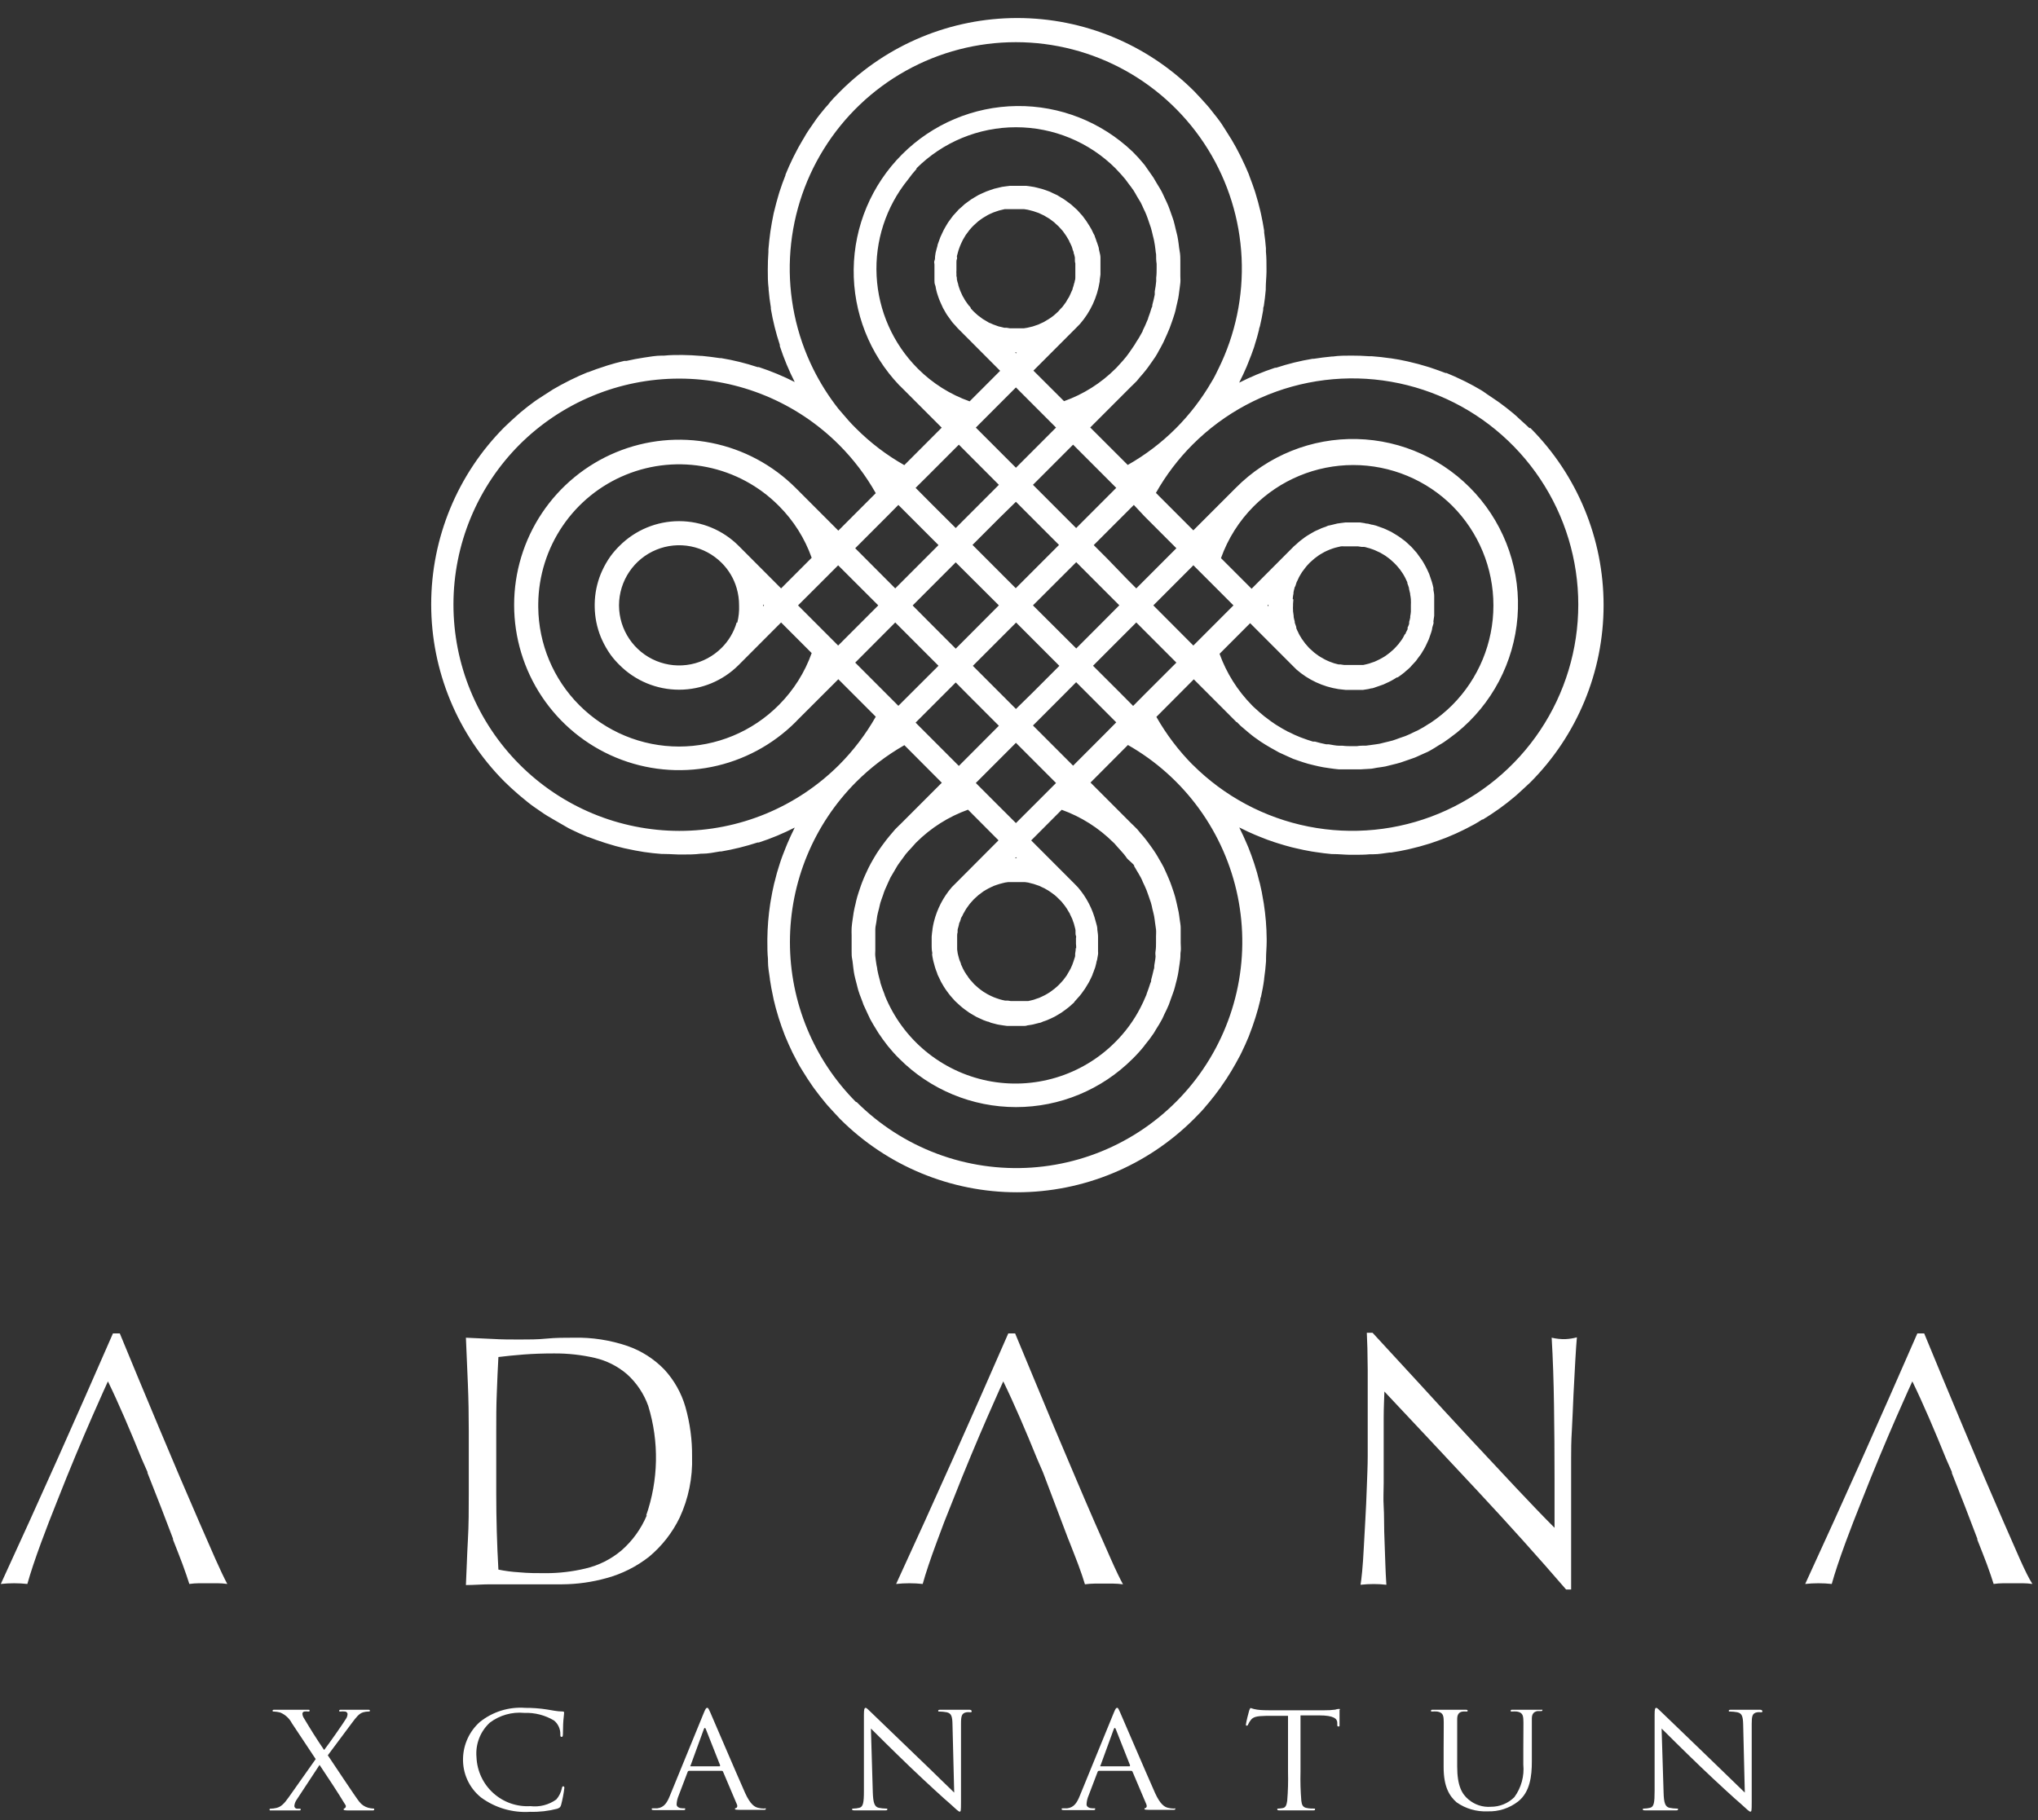 <svg width="103" height="92" viewBox="0 0 103 92" fill="none" xmlns="http://www.w3.org/2000/svg">
<rect x="0" y="0" width="103" height="92" fill="#333333" stroke="none"/>
<path d="M77.292 21.637C77.079 21.428 76.838 21.228 76.639 21.033L76.476 20.892C76.249 20.706 76.022 20.524 75.782 20.351L75.637 20.251C75.419 20.097 75.183 19.952 74.974 19.797L74.852 19.72C74.603 19.57 74.349 19.434 74.09 19.302L73.913 19.216C73.65 19.089 73.382 18.966 73.11 18.857H73.06C72.793 18.753 72.525 18.662 72.258 18.571L72.108 18.526C71.827 18.439 71.546 18.362 71.264 18.299L71.133 18.267C70.847 18.203 70.561 18.149 70.271 18.108H70.244C69.945 18.062 69.641 18.031 69.337 18.008H69.21C68.906 17.985 68.602 17.976 68.303 17.976C67.99 17.976 67.677 17.976 67.364 18.021H67.314C67.006 18.049 66.697 18.09 66.407 18.135H66.344C65.717 18.238 65.1 18.39 64.498 18.589H64.443C63.82 18.794 63.214 19.046 62.629 19.343L62.656 19.284C62.779 19.043 62.892 18.794 63.001 18.544C63.033 18.471 63.064 18.394 63.092 18.317C63.196 18.062 63.296 17.803 63.382 17.545L63.423 17.404C63.5 17.163 63.563 16.95 63.627 16.682C63.627 16.618 63.658 16.555 63.677 16.486C63.74 16.218 63.795 15.951 63.84 15.678C63.84 15.61 63.84 15.542 63.872 15.474C63.912 15.201 63.949 14.929 63.971 14.652C63.971 14.652 63.971 14.611 63.971 14.593C63.971 14.311 64.003 14.034 64.008 13.752C64.008 13.689 64.008 13.625 64.008 13.562C64.008 13.28 64.008 13.003 63.98 12.722V12.553C63.958 12.286 63.931 12.018 63.89 11.75C63.892 11.721 63.892 11.692 63.89 11.663C63.849 11.382 63.79 11.096 63.731 10.814L63.69 10.637C63.622 10.355 63.55 10.078 63.464 9.806C63.453 9.764 63.441 9.723 63.427 9.683C63.341 9.424 63.25 9.17 63.151 8.916L63.11 8.798C63.001 8.53 62.878 8.266 62.751 8.003L62.67 7.839C62.538 7.576 62.398 7.313 62.243 7.058L62.203 6.995C62.053 6.749 61.899 6.513 61.749 6.277L61.658 6.145C61.486 5.905 61.3 5.691 61.11 5.441L60.992 5.305C60.788 5.069 60.579 4.851 60.352 4.61C57.979 2.241 54.764 0.911 51.413 0.911C48.062 0.911 44.847 2.241 42.474 4.61C42.251 4.833 42.02 5.064 41.839 5.305L41.716 5.441C41.521 5.678 41.335 5.896 41.163 6.154L41.081 6.273C40.918 6.504 40.764 6.727 40.628 6.976L40.569 7.072C40.414 7.326 40.274 7.59 40.142 7.853C40.115 7.903 40.088 7.957 40.065 8.007C39.934 8.28 39.807 8.552 39.698 8.829C39.696 8.838 39.696 8.848 39.698 8.857C39.589 9.129 39.489 9.406 39.398 9.688L39.358 9.819C39.273 10.104 39.196 10.39 39.127 10.678L39.099 10.791C39.036 11.094 38.981 11.397 38.936 11.7C38.891 11.999 38.863 12.304 38.836 12.608C38.836 12.649 38.836 12.69 38.836 12.731C38.813 13.035 38.804 13.344 38.804 13.639C38.804 13.952 38.804 14.266 38.845 14.579C38.847 14.597 38.847 14.615 38.845 14.633C38.872 14.947 38.909 15.256 38.959 15.542V15.614C39.064 16.231 39.215 16.838 39.412 17.431C39.412 17.431 39.412 17.477 39.412 17.495C39.616 18.119 39.868 18.726 40.165 19.311C39.581 19.014 38.974 18.762 38.351 18.557H38.287C37.688 18.359 37.074 18.207 36.45 18.103H36.383C36.074 18.058 35.766 18.017 35.475 17.99H35.421C35.108 17.962 34.795 17.949 34.478 17.944C34.169 17.944 33.865 17.944 33.571 17.976H33.453C33.149 17.976 32.845 18.031 32.546 18.076C32.251 18.121 31.951 18.176 31.661 18.244H31.548C31.245 18.314 30.96 18.391 30.691 18.476L30.559 18.521C30.278 18.607 30.001 18.707 29.724 18.816H29.702C29.421 18.93 29.148 19.052 28.881 19.184L28.727 19.261C28.459 19.393 28.201 19.538 27.942 19.688L27.851 19.747C27.611 19.893 27.398 20.047 27.148 20.201L27.03 20.283C26.785 20.46 26.55 20.642 26.318 20.837L26.178 20.96C25.942 21.164 25.724 21.373 25.488 21.596C23.121 23.973 21.792 27.193 21.792 30.549C21.792 33.906 23.121 37.126 25.488 39.503C25.711 39.726 25.942 39.934 26.178 40.139L26.318 40.257C26.55 40.452 26.772 40.639 27.03 40.816L27.148 40.897C27.38 41.061 27.602 41.215 27.851 41.352L27.942 41.406C28.201 41.56 28.459 41.701 28.727 41.86L28.881 41.937C29.148 42.069 29.421 42.192 29.702 42.305H29.724C30.001 42.414 30.278 42.51 30.559 42.6L30.691 42.641C30.972 42.732 31.257 42.809 31.548 42.877L31.661 42.9C31.951 42.964 32.251 43.023 32.546 43.068C32.849 43.114 33.153 43.145 33.453 43.168H33.571C33.879 43.168 34.183 43.2 34.478 43.195C34.795 43.195 35.108 43.195 35.421 43.154H35.475C35.784 43.154 36.092 43.091 36.383 43.041H36.45C37.073 42.935 37.687 42.783 38.287 42.587H38.351C38.975 42.385 39.581 42.132 40.165 41.833L40.142 41.883C40.015 42.137 39.898 42.392 39.789 42.65C39.761 42.714 39.734 42.778 39.711 42.841C39.603 43.109 39.498 43.377 39.412 43.65L39.385 43.736C39.299 43.995 39.226 44.258 39.163 44.522L39.122 44.676C39.058 44.958 38.999 45.234 38.954 45.521L38.927 45.68C38.838 46.267 38.789 46.861 38.782 47.455C38.782 47.501 38.782 47.551 38.782 47.596C38.782 47.891 38.782 48.182 38.813 48.477C38.811 48.517 38.811 48.556 38.813 48.595C38.813 48.886 38.868 49.181 38.909 49.472C38.907 49.481 38.907 49.49 38.909 49.499C38.954 49.799 39.008 50.094 39.077 50.407L39.104 50.539C39.172 50.83 39.249 51.12 39.34 51.407C39.344 51.431 39.352 51.456 39.362 51.479C39.453 51.761 39.548 52.038 39.657 52.315L39.684 52.383C39.798 52.664 39.925 52.941 40.056 53.214L40.12 53.337C40.256 53.614 40.405 53.886 40.573 54.15C40.727 54.408 40.9 54.667 41.077 54.922L41.145 55.017C41.326 55.267 41.517 55.508 41.716 55.748L41.807 55.857C42.016 56.098 42.229 56.311 42.46 56.566C44.832 58.937 48.047 60.269 51.399 60.269C54.751 60.269 57.966 58.937 60.339 56.566C60.57 56.334 60.792 56.111 60.992 55.857L61.087 55.748C61.286 55.508 61.472 55.267 61.654 55.017L61.722 54.917C61.899 54.667 62.067 54.413 62.225 54.15C62.384 53.886 62.534 53.614 62.679 53.341C62.702 53.296 62.724 53.255 62.742 53.214C62.874 52.941 63.001 52.664 63.114 52.388L63.142 52.31C63.25 52.038 63.346 51.761 63.436 51.479C63.447 51.456 63.454 51.431 63.459 51.407C63.55 51.12 63.627 50.834 63.695 50.544C63.695 50.498 63.695 50.448 63.727 50.403C63.79 50.112 63.849 49.817 63.89 49.495C63.892 49.486 63.892 49.476 63.89 49.467C63.935 49.177 63.962 48.881 63.985 48.591C63.987 48.55 63.987 48.509 63.985 48.468C63.985 48.177 64.017 47.887 64.017 47.596C64.017 47.546 64.017 47.496 64.017 47.451C64.012 46.856 63.963 46.263 63.872 45.675L63.844 45.516C63.799 45.23 63.745 44.948 63.677 44.671L63.636 44.522C63.572 44.254 63.5 43.99 63.413 43.731L63.386 43.645C63.3 43.373 63.196 43.105 63.092 42.837L63.01 42.646C62.901 42.387 62.783 42.133 62.656 41.878L62.633 41.828L62.702 41.86C62.937 41.983 63.182 42.092 63.423 42.196L63.668 42.296C63.922 42.401 64.171 42.496 64.43 42.578L64.588 42.628C64.82 42.7 65.042 42.768 65.282 42.828L65.491 42.877C65.758 42.941 66.022 42.995 66.289 43.041L66.502 43.073C66.774 43.114 67.042 43.15 67.309 43.173H67.387C67.663 43.173 67.94 43.205 68.217 43.209H68.412C68.688 43.209 68.969 43.209 69.246 43.182H69.414C69.681 43.182 69.949 43.132 70.217 43.096H70.303C70.589 43.055 70.874 43 71.156 42.937L71.328 42.896C71.609 42.832 71.886 42.755 72.162 42.669L72.271 42.637C72.534 42.55 72.797 42.455 73.06 42.355L73.16 42.314C73.432 42.205 73.704 42.083 73.968 41.951L74.113 41.878C74.385 41.742 74.648 41.601 74.911 41.424H74.947C75.201 41.27 75.451 41.106 75.7 40.929L75.804 40.856C76.054 40.675 76.294 40.489 76.53 40.289L76.643 40.193C76.884 39.984 77.097 39.771 77.347 39.544C79.715 37.168 81.045 33.947 81.045 30.59C81.045 27.233 79.715 24.013 77.347 21.637C77.347 21.637 77.315 21.646 77.292 21.637ZM42.369 20.66C41.878 20.035 41.453 19.361 41.099 18.648C40.237 16.904 39.833 14.969 39.926 13.024C40.02 11.081 40.606 9.192 41.632 7.539C42.657 5.885 44.086 4.521 45.784 3.575C47.483 2.629 49.394 2.132 51.338 2.132C53.282 2.132 55.193 2.629 56.892 3.575C58.59 4.521 60.02 5.885 61.045 7.539C62.07 9.192 62.657 11.081 62.75 13.024C62.843 14.969 62.439 16.904 61.577 18.648C61.472 18.866 61.359 19.102 61.237 19.293C60.737 20.157 60.127 20.953 59.422 21.659C58.7 22.38 57.883 23 56.996 23.503L55.1 21.609L57.196 19.511L57.245 19.466L57.295 19.416L57.454 19.257C57.504 19.202 57.545 19.143 57.59 19.089C57.703 18.962 57.817 18.834 57.921 18.698C58.026 18.562 58.048 18.53 58.107 18.444C58.166 18.358 58.307 18.167 58.398 18.026C58.488 17.885 58.502 17.849 58.552 17.758C58.602 17.667 58.719 17.468 58.797 17.304C58.874 17.14 58.883 17.122 58.923 17.027C58.964 16.932 59.06 16.727 59.118 16.573C59.178 16.418 59.187 16.378 59.223 16.282C59.259 16.187 59.327 15.973 59.373 15.828C59.418 15.683 59.422 15.628 59.445 15.524C59.468 15.419 59.522 15.215 59.549 15.069C59.577 14.924 59.581 14.856 59.595 14.752C59.608 14.647 59.64 14.443 59.654 14.297C59.667 14.152 59.654 14.075 59.654 13.966C59.654 13.857 59.654 13.662 59.654 13.512C59.654 13.362 59.654 13.28 59.654 13.167C59.654 13.053 59.654 12.871 59.622 12.713C59.59 12.553 59.59 12.472 59.572 12.354C59.554 12.236 59.536 12.068 59.504 11.927C59.472 11.786 59.445 11.681 59.413 11.559C59.382 11.436 59.354 11.291 59.314 11.159C59.273 11.027 59.227 10.905 59.182 10.778C59.137 10.651 59.096 10.528 59.046 10.405C58.996 10.283 58.928 10.142 58.865 10.01C58.801 9.879 58.765 9.783 58.706 9.674C58.647 9.565 58.547 9.402 58.465 9.27C58.384 9.138 58.352 9.07 58.289 8.97C58.225 8.87 58.08 8.68 57.971 8.516C57.862 8.353 57.862 8.357 57.799 8.28C57.624 8.066 57.438 7.861 57.241 7.667C55.665 6.162 53.563 5.334 51.386 5.36C49.209 5.386 47.127 6.264 45.588 7.806C44.048 9.348 43.171 11.432 43.145 13.612C43.119 15.793 43.946 17.897 45.449 19.475L45.499 19.52L47.594 21.618L45.703 23.512C44.809 23.007 43.988 22.382 43.263 21.655C43.004 21.4 42.768 21.133 42.541 20.86L42.369 20.66ZM57.853 26.11L59.454 27.713L57.427 29.743L57.01 29.325L55.975 28.254L55.277 27.554L57.304 25.524L57.853 26.11ZM73.391 25.561C74.727 26.898 75.477 28.712 75.477 30.604C75.477 32.495 74.727 34.309 73.391 35.647C73.05 35.986 72.677 36.29 72.276 36.556L72.217 36.587C72.042 36.705 71.86 36.813 71.673 36.91L71.487 36.996C71.341 37.069 71.196 37.141 71.033 37.205L70.743 37.305C70.625 37.346 70.507 37.396 70.385 37.432C70.262 37.468 70.14 37.491 70.017 37.523L69.722 37.596C69.577 37.623 69.437 37.636 69.291 37.659L69.047 37.691C68.888 37.691 68.729 37.691 68.57 37.718H68.371C68.198 37.718 68.026 37.718 67.854 37.696H67.691C67.509 37.696 67.328 37.65 67.146 37.623H67.019C66.835 37.587 66.649 37.541 66.461 37.487H66.357C66.166 37.432 65.981 37.364 65.795 37.296L65.709 37.264C65.522 37.19 65.338 37.107 65.16 37.014L65.078 36.978C64.897 36.883 64.724 36.783 64.552 36.674L64.47 36.624C64.304 36.515 64.141 36.397 63.98 36.27L63.894 36.206C63.74 36.083 63.59 35.947 63.441 35.811L63.341 35.72L63.269 35.647C62.544 34.909 61.986 34.023 61.636 33.05L63.182 31.501L65.323 33.645L65.523 33.844C66.124 34.369 66.861 34.712 67.65 34.834L68.017 34.875H68.053C68.171 34.875 68.285 34.875 68.398 34.875H68.466C68.57 34.875 68.679 34.875 68.784 34.875H68.879L69.165 34.83L69.291 34.798C69.378 34.798 69.464 34.757 69.545 34.73C69.599 34.715 69.652 34.696 69.704 34.675L69.922 34.598L70.117 34.507C70.176 34.48 70.23 34.457 70.285 34.426C70.391 34.371 70.494 34.31 70.593 34.244H70.634C70.752 34.167 70.865 34.081 70.974 33.994L71.028 33.944C71.115 33.872 71.196 33.803 71.278 33.722C71.314 33.685 71.346 33.645 71.378 33.608C71.409 33.572 71.505 33.476 71.564 33.408L71.65 33.286C71.709 33.213 71.763 33.14 71.818 33.063C71.872 32.986 71.863 32.981 71.89 32.941C71.942 32.863 71.988 32.783 72.031 32.7C72.053 32.659 72.072 32.618 72.09 32.577C72.108 32.536 72.171 32.409 72.208 32.323C72.244 32.237 72.235 32.237 72.253 32.196C72.271 32.155 72.317 32.023 72.344 31.932C72.357 31.892 72.367 31.851 72.376 31.81C72.376 31.714 72.425 31.623 72.444 31.533C72.462 31.442 72.444 31.451 72.444 31.415C72.444 31.378 72.475 31.224 72.484 31.128C72.487 31.091 72.487 31.053 72.484 31.015C72.484 30.915 72.484 30.815 72.484 30.72V30.524C72.484 30.424 72.484 30.325 72.484 30.22C72.487 30.187 72.487 30.154 72.484 30.12C72.484 30.02 72.462 29.916 72.444 29.816C72.441 29.783 72.441 29.749 72.444 29.716C72.421 29.616 72.398 29.516 72.367 29.416C72.358 29.384 72.347 29.352 72.335 29.321C72.303 29.221 72.271 29.121 72.235 29.026C72.199 28.93 72.203 28.962 72.19 28.926C72.176 28.89 72.108 28.74 72.058 28.649L72.004 28.549C71.954 28.458 71.904 28.372 71.845 28.285C71.823 28.25 71.799 28.217 71.772 28.186C71.718 28.104 71.659 28.022 71.596 27.94L71.505 27.84C71.446 27.772 71.387 27.7 71.323 27.636L71.233 27.554C71.16 27.486 71.088 27.413 71.01 27.35L70.906 27.273C70.824 27.214 70.747 27.15 70.666 27.1C70.628 27.073 70.589 27.049 70.548 27.027L70.308 26.882L70.171 26.819C70.094 26.782 70.013 26.741 69.931 26.709L69.781 26.655L69.541 26.569L69.382 26.528C69.305 26.528 69.224 26.487 69.142 26.473C69.06 26.46 69.033 26.473 68.974 26.446L68.738 26.41H68.566H68.33H68.221C68.144 26.41 68.067 26.41 67.994 26.41L67.808 26.433L67.586 26.464L67.4 26.51L67.192 26.56C67.124 26.56 67.06 26.605 66.997 26.628C66.933 26.651 66.865 26.669 66.802 26.696L66.602 26.787C66.543 26.814 66.48 26.837 66.425 26.868C66.371 26.9 66.289 26.946 66.221 26.986C66.167 27.016 66.114 27.047 66.062 27.082C65.991 27.126 65.923 27.175 65.858 27.227L65.718 27.332C65.65 27.386 65.586 27.445 65.523 27.504L65.4 27.609L63.255 29.761L61.708 28.213C62.059 27.23 62.623 26.336 63.359 25.597C64.02 24.934 64.805 24.409 65.669 24.05C66.532 23.692 67.458 23.507 68.393 23.507C69.329 23.507 70.254 23.692 71.118 24.05C71.982 24.409 72.767 24.934 73.428 25.597L73.391 25.561ZM65.337 30.288C65.334 30.27 65.334 30.252 65.337 30.234C65.344 30.156 65.356 30.079 65.373 30.002C65.371 29.983 65.371 29.963 65.373 29.943C65.387 29.866 65.405 29.791 65.427 29.716C65.427 29.716 65.427 29.68 65.45 29.657C65.473 29.634 65.5 29.512 65.527 29.439C65.554 29.366 65.55 29.398 65.559 29.375C65.587 29.306 65.619 29.237 65.654 29.171L65.695 29.098L65.808 28.912L65.863 28.84C65.904 28.78 65.944 28.726 65.99 28.672L66.058 28.59L66.198 28.44L66.28 28.367L66.43 28.235L66.525 28.163L66.675 28.054L66.783 27.99L66.933 27.904L67.055 27.845L67.205 27.781L67.341 27.731L67.482 27.686L67.632 27.65L67.768 27.618C67.82 27.613 67.874 27.613 67.926 27.618H68.053H68.221H68.344H68.52H68.634L68.815 27.645H68.924C68.988 27.645 69.047 27.672 69.106 27.686L69.21 27.713L69.396 27.777L69.487 27.813C69.55 27.838 69.612 27.867 69.672 27.899L69.754 27.936L69.945 28.049L70.013 28.09C70.076 28.131 70.135 28.176 70.199 28.226L70.257 28.272L70.434 28.431L70.484 28.481C70.542 28.536 70.597 28.596 70.648 28.658L70.693 28.712C70.746 28.773 70.795 28.839 70.838 28.908L70.874 28.958C70.919 29.025 70.96 29.094 70.997 29.166L71.024 29.216C71.062 29.289 71.097 29.363 71.128 29.439C71.127 29.454 71.127 29.469 71.128 29.484C71.16 29.562 71.183 29.643 71.21 29.721V29.761C71.233 29.843 71.251 29.925 71.269 30.007C71.271 30.02 71.271 30.034 71.269 30.047C71.285 30.129 71.298 30.21 71.305 30.293C71.305 30.293 71.305 30.325 71.305 30.338C71.31 30.418 71.31 30.499 71.305 30.579V30.629C71.305 30.711 71.305 30.788 71.305 30.865C71.308 30.885 71.308 30.904 71.305 30.924C71.299 31 71.288 31.076 71.273 31.151C71.273 31.174 71.273 31.192 71.273 31.215C71.26 31.288 71.242 31.361 71.219 31.433C71.221 31.455 71.221 31.478 71.219 31.501C71.219 31.569 71.174 31.637 71.147 31.71C71.119 31.782 71.147 31.755 71.147 31.778C71.147 31.801 71.088 31.91 71.056 31.973C71.024 32.037 71.056 32.023 71.019 32.046C70.983 32.069 70.947 32.173 70.911 32.232C70.898 32.258 70.883 32.282 70.865 32.305C70.827 32.365 70.785 32.423 70.738 32.477C70.722 32.504 70.704 32.53 70.684 32.554C70.643 32.604 70.593 32.654 70.548 32.704C70.502 32.754 70.502 32.759 70.475 32.782C70.43 32.829 70.382 32.873 70.33 32.913C70.303 32.941 70.275 32.967 70.244 32.99L70.099 33.099L69.999 33.172L69.845 33.263L69.736 33.322L69.586 33.395L69.468 33.449L69.319 33.499L69.187 33.545L69.042 33.581L68.901 33.613H68.765H68.611H68.489H68.316H68.207C68.149 33.613 68.085 33.613 68.026 33.613H67.926L67.736 33.585H67.645L67.45 33.535L67.368 33.508L67.173 33.436L67.101 33.404C67.033 33.372 66.969 33.345 66.906 33.308C66.882 33.297 66.859 33.284 66.838 33.267C66.772 33.233 66.709 33.196 66.647 33.154L66.584 33.108C66.52 33.063 66.461 33.022 66.402 32.972L66.348 32.922L66.171 32.763C66.159 32.745 66.143 32.728 66.126 32.713L65.967 32.532L65.931 32.482C65.881 32.418 65.831 32.35 65.786 32.282L65.758 32.232C65.713 32.165 65.672 32.095 65.636 32.023C65.626 32.006 65.619 31.988 65.613 31.969C65.575 31.899 65.541 31.826 65.513 31.751C65.512 31.733 65.512 31.714 65.513 31.696C65.484 31.623 65.458 31.549 65.436 31.474V31.419C65.414 31.343 65.396 31.266 65.382 31.188C65.382 31.188 65.382 31.151 65.382 31.133C65.382 31.115 65.359 30.974 65.35 30.897V30.847C65.344 30.767 65.344 30.686 65.35 30.606V30.524C65.352 30.448 65.358 30.373 65.368 30.297L65.337 30.288ZM64.108 30.615V30.652L64.062 30.606L64.108 30.561V30.615ZM61.314 29.575L62.339 30.602L61.309 31.633L60.311 32.632L60.257 32.577L58.289 30.602L60.257 28.631L60.311 28.572L61.314 29.575ZM57.268 35.684L56.456 34.866L55.241 33.654L55.939 32.954L57.01 31.882L57.427 31.465L59.454 33.495L57.849 35.098L57.268 35.684ZM57.304 43.758C57.354 43.831 57.391 43.908 57.436 43.981C57.481 44.054 57.59 44.235 57.658 44.362C57.726 44.49 57.731 44.526 57.767 44.603C57.803 44.68 57.894 44.862 57.944 44.994C57.994 45.126 58.007 45.171 58.039 45.257C58.071 45.343 58.13 45.516 58.171 45.643C58.212 45.77 58.216 45.839 58.239 45.934C58.261 46.029 58.307 46.184 58.329 46.311C58.352 46.438 58.361 46.524 58.375 46.633C58.388 46.742 58.411 46.865 58.425 46.983C58.438 47.101 58.425 47.224 58.425 47.346C58.425 47.469 58.425 47.56 58.425 47.664C58.425 47.769 58.425 47.937 58.402 48.073C58.379 48.209 58.402 48.255 58.402 48.346C58.402 48.436 58.361 48.65 58.338 48.8C58.338 48.872 58.338 48.945 58.307 49.018C58.27 49.19 58.225 49.358 58.18 49.526C58.18 49.576 58.18 49.631 58.143 49.685C58.084 49.876 58.017 50.062 57.949 50.244C57.949 50.276 57.926 50.307 57.917 50.335C57.831 50.548 57.731 50.757 57.626 50.961C57.294 51.599 56.866 52.181 56.356 52.687C55.525 53.519 54.501 54.131 53.377 54.47C52.252 54.809 51.06 54.865 49.909 54.632C48.757 54.398 47.681 53.883 46.776 53.133C45.872 52.383 45.166 51.42 44.723 50.33L44.7 50.253C44.623 50.067 44.555 49.871 44.496 49.681C44.496 49.631 44.474 49.576 44.46 49.526C44.415 49.358 44.369 49.186 44.338 49.013C44.338 48.94 44.315 48.868 44.301 48.795C44.279 48.645 44.252 48.491 44.238 48.341C44.224 48.191 44.238 48.155 44.238 48.064C44.238 47.973 44.238 47.796 44.238 47.66C44.238 47.523 44.238 47.446 44.238 47.342C44.238 47.237 44.238 47.101 44.238 46.978C44.238 46.856 44.27 46.742 44.288 46.624C44.306 46.506 44.315 46.411 44.333 46.306C44.351 46.202 44.392 46.052 44.424 45.929C44.456 45.807 44.465 45.734 44.492 45.639C44.519 45.543 44.583 45.38 44.628 45.248C44.673 45.116 44.682 45.075 44.719 44.989C44.755 44.903 44.837 44.726 44.895 44.594C44.955 44.462 44.964 44.435 45.004 44.358C45.045 44.281 45.154 44.099 45.231 43.972C45.308 43.845 45.313 43.827 45.358 43.754C45.404 43.681 45.535 43.504 45.626 43.382C45.716 43.259 45.721 43.245 45.775 43.177C45.83 43.109 45.975 42.946 46.084 42.832C46.193 42.718 46.206 42.687 46.27 42.623L46.31 42.582C47.049 41.846 47.941 41.281 48.923 40.929L50.465 42.478L48.32 44.63L48.106 44.844C47.671 45.349 47.36 45.95 47.199 46.597C47.169 46.718 47.145 46.841 47.127 46.965C47.125 46.974 47.125 46.983 47.127 46.992C47.109 47.11 47.095 47.228 47.086 47.346V47.401C47.086 47.514 47.086 47.623 47.086 47.732C47.086 47.76 47.086 47.787 47.086 47.819C47.086 47.85 47.086 48.019 47.109 48.118C47.131 48.218 47.109 48.2 47.109 48.241C47.109 48.282 47.136 48.418 47.154 48.509C47.172 48.6 47.181 48.618 47.195 48.672C47.209 48.727 47.231 48.818 47.254 48.89C47.282 48.984 47.316 49.077 47.354 49.167C47.362 49.201 47.373 49.235 47.385 49.267C47.44 49.389 47.499 49.511 47.562 49.635L47.594 49.69C47.653 49.79 47.707 49.894 47.775 49.989L47.843 50.085C47.903 50.167 47.961 50.248 48.025 50.326L48.12 50.435L48.279 50.612L48.311 50.639L48.333 50.662L48.447 50.766C48.51 50.821 48.569 50.88 48.633 50.93L48.782 51.043L48.977 51.184C49.029 51.218 49.082 51.25 49.136 51.279L49.336 51.397L49.513 51.479L49.712 51.57L49.903 51.638C49.966 51.638 50.034 51.688 50.102 51.706L50.297 51.756C50.364 51.776 50.432 51.791 50.501 51.802L50.701 51.833L50.905 51.861H51.109H51.313H51.513C51.585 51.861 51.653 51.861 51.721 51.861C51.789 51.861 51.853 51.861 51.921 51.833L52.125 51.802C52.192 51.791 52.259 51.776 52.325 51.756L52.524 51.706C52.592 51.706 52.656 51.661 52.719 51.638C52.783 51.615 52.851 51.597 52.914 51.57L53.109 51.484L53.291 51.397L53.486 51.284C53.54 51.248 53.599 51.22 53.649 51.184L53.844 51.043L53.993 50.93C54.057 50.88 54.116 50.825 54.175 50.771L54.297 50.662V50.639L54.325 50.612C54.379 50.557 54.429 50.494 54.479 50.439L54.579 50.326C54.642 50.25 54.701 50.171 54.755 50.089C54.778 50.058 54.805 50.026 54.828 49.989C54.851 49.953 54.95 49.794 55.005 49.699C55.019 49.679 55.031 49.657 55.041 49.635C55.105 49.514 55.164 49.392 55.218 49.267C55.218 49.231 55.241 49.195 55.254 49.163C55.268 49.131 55.322 48.981 55.354 48.89L55.409 48.672C55.409 48.618 55.44 48.563 55.449 48.509C55.459 48.455 55.481 48.327 55.495 48.241C55.508 48.155 55.495 48.159 55.495 48.118C55.495 48.078 55.495 47.919 55.495 47.819C55.495 47.791 55.495 47.76 55.495 47.732C55.495 47.623 55.495 47.514 55.495 47.401V47.346C55.495 47.228 55.472 47.11 55.459 46.997C55.457 46.986 55.457 46.975 55.459 46.965C55.459 46.842 55.413 46.72 55.381 46.597C55.22 45.951 54.91 45.352 54.474 44.849L54.266 44.635L52.116 42.482L53.658 40.934C54.639 41.286 55.531 41.851 56.27 42.587L56.311 42.623C56.379 42.696 56.438 42.768 56.502 42.841C56.565 42.914 56.71 43.064 56.806 43.182C56.901 43.3 56.91 43.322 56.96 43.391C57.01 43.459 57.255 43.64 57.336 43.768L57.304 43.758ZM44.823 35.098L43.222 33.495L45.245 31.465L45.662 31.882L46.732 32.954L47.431 33.654L45.403 35.679L44.823 35.098ZM29.28 35.647C27.967 34.333 27.222 32.556 27.203 30.697C27.201 30.665 27.201 30.633 27.203 30.602C27.201 30.571 27.201 30.541 27.203 30.511C27.22 29.108 27.649 27.742 28.438 26.583C29.227 25.424 30.339 24.524 31.637 23.996C32.934 23.467 34.358 23.334 35.731 23.612C37.103 23.89 38.364 24.568 39.353 25.561L39.38 25.588C40.113 26.325 40.674 27.215 41.022 28.195L39.476 29.743L37.33 27.591C36.532 26.792 35.45 26.344 34.321 26.344C33.193 26.344 32.11 26.792 31.312 27.591C31.147 27.752 30.995 27.927 30.858 28.113C30.693 28.345 30.55 28.593 30.432 28.853L30.36 29.017C30.167 29.496 30.064 30.008 30.056 30.524V30.683C30.064 31.2 30.167 31.711 30.36 32.191L30.432 32.355C30.55 32.614 30.693 32.862 30.858 33.095C30.995 33.281 31.147 33.456 31.312 33.617C32.11 34.416 33.193 34.864 34.321 34.864C35.45 34.864 36.532 34.416 37.33 33.617L39.476 31.465L41.022 33.013C40.673 33.992 40.112 34.882 39.38 35.62L39.353 35.647C38.692 36.31 37.907 36.835 37.043 37.194C36.178 37.553 35.252 37.737 34.317 37.737C33.381 37.737 32.455 37.553 31.591 37.194C30.726 36.835 29.941 36.31 29.28 35.647ZM37.231 31.465C37.09 31.951 36.828 32.393 36.469 32.75C36.044 33.173 35.505 33.462 34.918 33.579C34.33 33.696 33.722 33.637 33.168 33.409C32.614 33.181 32.14 32.794 31.805 32.297C31.47 31.8 31.289 31.215 31.285 30.615V30.584C31.289 29.984 31.47 29.399 31.805 28.902C32.14 28.405 32.614 28.018 33.168 27.79C33.722 27.562 34.33 27.503 34.918 27.62C35.505 27.737 36.044 28.026 36.469 28.449C36.828 28.805 37.091 29.247 37.231 29.734C37.312 30.013 37.353 30.302 37.353 30.593C37.365 30.889 37.335 31.186 37.262 31.474L37.231 31.465ZM38.614 30.602L38.569 30.652C38.569 30.652 38.569 30.62 38.569 30.602C38.569 30.584 38.569 30.574 38.569 30.556L38.614 30.602ZM41.362 31.633L40.333 30.602L41.362 29.575L42.36 28.576L42.415 28.631L44.388 30.602L42.415 32.577L42.36 32.632L41.362 31.633ZM45.403 25.524L46.22 26.342L47.431 27.554L46.732 28.254L45.662 29.325L45.245 29.743L43.222 27.713L44.823 26.11L45.403 25.524ZM46.31 8.516C47.648 7.181 49.459 6.432 51.347 6.432C53.235 6.432 55.046 7.181 56.384 8.516C56.392 8.53 56.403 8.543 56.415 8.552C56.574 8.716 56.728 8.884 56.869 9.056C56.928 9.129 56.978 9.206 57.037 9.284C57.096 9.361 57.214 9.511 57.291 9.629C57.368 9.747 57.404 9.824 57.459 9.919C57.513 10.015 57.59 10.128 57.649 10.233C57.708 10.337 57.749 10.455 57.803 10.564C57.858 10.673 57.899 10.764 57.939 10.864C57.98 10.964 58.03 11.114 58.071 11.236C58.112 11.359 58.139 11.423 58.166 11.514C58.193 11.604 58.239 11.79 58.27 11.927C58.302 12.063 58.316 12.095 58.329 12.177C58.361 12.326 58.379 12.476 58.398 12.631C58.398 12.708 58.42 12.781 58.429 12.858C58.429 13.017 58.429 13.176 58.456 13.335C58.456 13.403 58.456 13.471 58.456 13.539C58.456 13.707 58.456 13.87 58.434 14.039C58.434 14.098 58.434 14.157 58.434 14.216C58.419 14.388 58.395 14.559 58.361 14.729C58.361 14.783 58.361 14.838 58.361 14.892C58.329 15.065 58.284 15.238 58.239 15.41C58.239 15.46 58.239 15.51 58.202 15.556C58.153 15.728 58.094 15.901 58.03 16.069C58.03 16.114 57.998 16.16 57.98 16.209C57.917 16.378 57.835 16.541 57.758 16.7C57.758 16.745 57.717 16.795 57.694 16.841C57.613 17 57.517 17.154 57.422 17.295C57.395 17.34 57.372 17.386 57.341 17.431C57.245 17.581 57.137 17.726 57.028 17.885L56.923 18.026C56.815 18.162 56.697 18.294 56.574 18.426C56.524 18.476 56.483 18.53 56.434 18.58L56.379 18.635C55.644 19.369 54.755 19.931 53.776 20.279L52.229 18.735L54.379 16.582L54.588 16.368C55.11 15.765 55.453 15.027 55.576 14.238C55.576 14.12 55.608 14.002 55.617 13.88V13.834C55.617 13.721 55.617 13.607 55.617 13.494C55.617 13.494 55.617 13.448 55.617 13.425C55.617 13.321 55.617 13.217 55.617 13.112V13.017C55.617 12.917 55.59 12.822 55.567 12.726C55.56 12.686 55.551 12.647 55.54 12.608C55.54 12.522 55.499 12.431 55.472 12.345C55.445 12.258 55.44 12.254 55.422 12.208C55.398 12.127 55.37 12.046 55.336 11.968C55.336 11.918 55.291 11.863 55.268 11.813C55.245 11.763 55.205 11.672 55.168 11.604L55.059 11.418L54.905 11.177C54.845 11.093 54.781 11.006 54.715 10.918C54.678 10.873 54.638 10.832 54.601 10.791C54.565 10.751 54.497 10.669 54.443 10.614C54.388 10.56 54.329 10.514 54.275 10.464L54.134 10.337L53.939 10.192C53.891 10.153 53.841 10.117 53.789 10.083L53.585 9.96L53.431 9.865L53.213 9.765L53.055 9.688L52.828 9.606L52.665 9.552L52.433 9.492L52.266 9.452L52.034 9.415L51.862 9.393H51.63H51.454H51.231H51.045L50.828 9.42L50.637 9.447L50.429 9.497L50.238 9.542L50.039 9.611L49.848 9.679L49.653 9.765L49.467 9.851C49.404 9.883 49.345 9.924 49.281 9.96L49.104 10.065L48.927 10.192L48.76 10.315L48.596 10.464C48.547 10.505 48.497 10.546 48.451 10.591C48.406 10.637 48.365 10.687 48.32 10.737C48.274 10.787 48.215 10.846 48.17 10.9C48.125 10.955 48.088 11.009 48.048 11.064C48.007 11.118 47.957 11.182 47.916 11.245C47.875 11.309 47.848 11.359 47.812 11.418C47.776 11.477 47.735 11.545 47.703 11.609C47.671 11.672 47.644 11.727 47.617 11.79C47.59 11.854 47.553 11.918 47.526 11.986C47.499 12.054 47.481 12.108 47.458 12.172L47.385 12.376C47.385 12.435 47.354 12.499 47.34 12.563L47.286 12.776L47.258 12.962C47.258 13.035 47.258 13.108 47.227 13.18C47.195 13.253 47.227 13.303 47.227 13.366C47.227 13.43 47.227 13.512 47.227 13.589C47.227 13.666 47.227 13.712 47.227 13.771C47.227 13.83 47.227 13.921 47.227 13.998C47.227 14.075 47.227 14.116 47.227 14.175C47.227 14.234 47.227 14.329 47.258 14.402C47.29 14.475 47.286 14.515 47.299 14.575C47.313 14.633 47.331 14.729 47.354 14.802L47.408 14.97C47.435 15.042 47.458 15.12 47.49 15.192L47.562 15.356C47.594 15.428 47.626 15.501 47.662 15.574C47.698 15.646 47.726 15.678 47.753 15.733C47.78 15.787 47.83 15.869 47.875 15.937C47.92 16.005 47.948 16.037 47.984 16.087C48.02 16.137 48.075 16.218 48.125 16.282C48.175 16.346 48.211 16.378 48.252 16.423C48.292 16.468 48.347 16.536 48.401 16.591L50.547 18.744L49.005 20.288C48.026 19.941 47.137 19.381 46.401 18.648L46.374 18.621C45.132 17.372 44.394 15.707 44.304 13.946C44.213 12.186 44.776 10.454 45.884 9.084C46.024 8.89 46.174 8.703 46.333 8.525L46.31 8.516ZM51.345 35.838L50.529 35.021L49.168 33.658L51.354 31.469L53.54 33.658L52.179 35.021L51.345 35.838ZM51.345 25.365L52.161 26.183L53.522 27.545L51.336 29.734L49.15 27.545L50.51 26.183L51.345 25.365ZM50.483 30.602L48.302 32.791L46.941 31.428L46.125 30.606L46.941 29.789L48.302 28.426L50.483 30.602ZM52.206 30.602L54.393 28.417L55.753 29.78L56.57 30.597L55.753 31.419L54.393 32.782L52.206 30.602ZM54.388 26.691L53.694 25.997L52.624 24.925L52.206 24.507L54.234 22.477L55.835 24.08L56.415 24.661L54.388 26.691ZM51.345 23.644L49.376 21.673L49.318 21.614L50.315 20.615L51.345 19.584L52.374 20.615L53.372 21.614L53.313 21.673L51.345 23.644ZM51.3 17.817H51.39L51.345 17.863L51.3 17.817ZM48.982 15.469L48.878 15.328L48.805 15.224C48.77 15.175 48.74 15.123 48.714 15.069C48.691 15.036 48.669 15.001 48.651 14.965C48.624 14.911 48.601 14.861 48.578 14.806C48.559 14.77 48.542 14.732 48.528 14.693C48.506 14.638 48.487 14.584 48.469 14.529C48.455 14.492 48.443 14.454 48.433 14.415C48.433 14.361 48.401 14.302 48.388 14.243L48.361 14.129C48.361 14.075 48.361 14.016 48.338 13.957C48.335 13.918 48.335 13.878 48.338 13.839C48.333 13.783 48.333 13.727 48.338 13.671C48.336 13.63 48.336 13.589 48.338 13.548C48.338 13.494 48.338 13.439 48.338 13.389C48.338 13.339 48.338 13.298 48.338 13.257C48.338 13.217 48.338 13.153 48.361 13.098C48.383 13.044 48.361 13.012 48.361 12.967C48.361 12.921 48.388 12.867 48.397 12.817C48.406 12.767 48.419 12.726 48.433 12.681C48.447 12.635 48.465 12.585 48.483 12.535C48.501 12.485 48.515 12.449 48.533 12.404C48.551 12.355 48.572 12.309 48.596 12.263L48.66 12.131C48.683 12.086 48.71 12.045 48.737 11.999C48.764 11.954 48.782 11.918 48.809 11.877L48.905 11.75C48.931 11.709 48.96 11.669 48.991 11.632L49.095 11.514C49.132 11.477 49.163 11.436 49.204 11.4L49.313 11.3L49.435 11.191L49.549 11.105L49.68 11.014L49.803 10.941L49.939 10.86L50.066 10.8L50.211 10.737L50.343 10.691L50.488 10.642L50.619 10.61L50.773 10.573H50.905H51.064H51.191H51.476H51.649H51.762L51.939 10.601L52.048 10.628L52.22 10.673L52.329 10.71L52.501 10.769L52.606 10.819L52.769 10.896L52.873 10.959L53.028 11.05L53.127 11.123L53.272 11.232L53.363 11.318L53.499 11.441L53.585 11.536L53.708 11.672C53.73 11.704 53.753 11.741 53.78 11.772L53.885 11.922C53.908 11.955 53.93 11.99 53.948 12.027C53.981 12.076 54.011 12.128 54.039 12.181C54.039 12.217 54.071 12.258 54.089 12.295L54.161 12.449L54.202 12.572C54.202 12.626 54.243 12.676 54.257 12.731C54.27 12.785 54.257 12.812 54.288 12.858C54.303 12.91 54.315 12.963 54.325 13.017C54.327 13.059 54.327 13.101 54.325 13.144C54.325 13.198 54.325 13.253 54.347 13.307C54.349 13.348 54.349 13.389 54.347 13.43C54.347 13.485 54.347 13.543 54.347 13.598C54.349 13.639 54.349 13.68 54.347 13.721C54.347 13.78 54.347 13.834 54.347 13.889C54.349 13.93 54.349 13.97 54.347 14.011C54.347 14.066 54.347 14.125 54.325 14.179C54.302 14.234 54.325 14.261 54.293 14.302C54.282 14.356 54.268 14.409 54.252 14.461L54.211 14.584C54.211 14.638 54.175 14.688 54.152 14.742C54.13 14.797 54.116 14.824 54.098 14.865L54.03 15.011C54.007 15.051 53.98 15.092 53.953 15.133C53.925 15.174 53.903 15.224 53.876 15.269L53.785 15.392L53.694 15.515L53.585 15.628C53.554 15.668 53.521 15.706 53.486 15.742L53.368 15.851L53.254 15.951L53.127 16.046L53.005 16.128L52.869 16.209L52.746 16.282L52.597 16.35L52.479 16.405L52.32 16.459L52.202 16.5L52.034 16.541L51.916 16.568L51.744 16.596H51.626H51.458H51.336H51.168H51.041L50.878 16.568H50.755L50.592 16.527L50.47 16.5L50.306 16.441C50.268 16.43 50.23 16.416 50.193 16.4L50.034 16.328C49.998 16.328 49.957 16.296 49.921 16.273L49.767 16.182L49.667 16.123C49.615 16.088 49.565 16.05 49.517 16.01L49.422 15.941L49.281 15.814C49.249 15.788 49.218 15.759 49.191 15.728C49.147 15.686 49.106 15.642 49.068 15.596C49.063 15.537 49.032 15.537 49.005 15.478L48.982 15.469ZM50.483 24.507L50.066 24.925L48.995 25.997L48.302 26.691L47.086 25.479L46.274 24.661L46.859 24.08L48.46 22.477L50.483 24.507ZM48.302 34.498L48.995 35.198L50.066 36.27L50.483 36.687L48.46 38.717L46.859 37.114L46.274 36.528L48.302 34.498ZM51.345 37.55L53.313 39.521L53.372 39.58L52.374 40.579L51.345 41.606L50.315 40.579L49.318 39.58L49.376 39.521L51.345 37.55ZM51.39 43.377H51.3L51.345 43.332L51.39 43.377ZM54.365 47.919V48.023L54.338 48.209C54.336 48.242 54.336 48.276 54.338 48.309C54.338 48.368 54.306 48.432 54.288 48.495C54.27 48.559 54.266 48.559 54.257 48.591C54.248 48.623 54.216 48.713 54.193 48.772C54.17 48.831 54.161 48.836 54.148 48.872C54.134 48.909 54.098 48.986 54.066 49.04C54.049 49.075 54.029 49.109 54.007 49.14C53.98 49.195 53.948 49.245 53.916 49.299L53.844 49.399L53.735 49.544L53.649 49.64L53.526 49.772L53.431 49.862L53.295 49.98L53.191 50.058C53.146 50.095 53.099 50.13 53.05 50.162L52.937 50.23C52.887 50.258 52.842 50.289 52.792 50.312L52.669 50.371L52.524 50.439L52.388 50.484L52.247 50.535L52.102 50.571L51.962 50.603H51.817H51.671C51.623 50.607 51.575 50.607 51.526 50.603H51.381H51.231H51.091L50.941 50.58H50.801L50.651 50.548L50.519 50.512L50.37 50.462L50.243 50.416L50.089 50.348L49.971 50.289C49.919 50.264 49.869 50.235 49.821 50.203L49.712 50.139L49.567 50.035L49.467 49.958L49.327 49.835L49.236 49.753L49.114 49.613L49.027 49.522L48.918 49.372C48.918 49.34 48.868 49.308 48.85 49.276L48.751 49.117L48.696 49.018C48.664 48.963 48.642 48.904 48.614 48.845L48.569 48.75C48.569 48.691 48.528 48.627 48.506 48.568C48.483 48.509 48.483 48.504 48.474 48.473C48.465 48.441 48.442 48.346 48.424 48.286C48.419 48.253 48.412 48.219 48.401 48.187L48.374 47.996V47.896C48.374 47.832 48.374 47.773 48.374 47.71C48.372 47.675 48.372 47.64 48.374 47.605C48.374 47.542 48.374 47.483 48.374 47.419C48.374 47.355 48.374 47.346 48.374 47.31C48.374 47.274 48.374 47.192 48.397 47.133C48.395 47.097 48.395 47.06 48.397 47.024C48.397 46.965 48.424 46.906 48.438 46.847L48.465 46.738C48.465 46.679 48.501 46.624 48.524 46.565C48.534 46.528 48.546 46.492 48.56 46.456C48.56 46.402 48.61 46.347 48.637 46.293C48.651 46.257 48.668 46.222 48.687 46.188C48.714 46.134 48.746 46.084 48.778 46.029C48.796 45.995 48.815 45.962 48.837 45.929L48.946 45.779C48.968 45.748 48.991 45.711 49.018 45.68C49.045 45.648 49.1 45.589 49.141 45.543L49.227 45.448L49.358 45.33C49.389 45.297 49.423 45.267 49.458 45.239L49.594 45.139L49.703 45.057L49.848 44.971C49.884 44.947 49.922 44.926 49.962 44.907L50.111 44.835L50.229 44.78L50.383 44.726L50.51 44.685C50.561 44.669 50.612 44.655 50.664 44.644L50.796 44.612L50.946 44.59H51.086H51.231H51.517H51.671H51.803L51.962 44.612L52.084 44.644L52.247 44.685L52.365 44.726L52.524 44.78L52.637 44.835L52.792 44.907C52.829 44.926 52.866 44.947 52.901 44.971C52.953 44.997 53.003 45.027 53.05 45.062L53.154 45.135L53.295 45.239L53.395 45.325C53.441 45.365 53.485 45.408 53.526 45.453C53.558 45.48 53.581 45.512 53.613 45.539C53.644 45.566 53.699 45.634 53.735 45.684C53.762 45.712 53.786 45.743 53.808 45.775L53.916 45.929C53.939 45.961 53.959 45.994 53.975 46.029L54.071 46.188C54.071 46.22 54.102 46.256 54.116 46.293C54.13 46.329 54.17 46.402 54.193 46.456C54.207 46.492 54.219 46.528 54.229 46.565C54.253 46.621 54.273 46.679 54.288 46.738C54.3 46.773 54.309 46.81 54.316 46.847C54.334 46.905 54.347 46.964 54.356 47.024C54.358 47.06 54.358 47.097 54.356 47.133C54.356 47.192 54.356 47.251 54.379 47.31C54.402 47.369 54.379 47.383 54.379 47.419C54.379 47.455 54.379 47.542 54.379 47.605C54.381 47.64 54.381 47.675 54.379 47.71C54.39 47.791 54.393 47.873 54.388 47.955L54.365 47.919ZM52.206 36.674L52.624 36.256L53.694 35.184L54.388 34.485L55.604 35.702L56.415 36.515L55.835 37.101L54.234 38.704L52.206 36.674ZM26.246 22.486C28.39 20.342 31.296 19.138 34.326 19.138C37.356 19.138 40.262 20.342 42.406 22.486C43.132 23.212 43.756 24.034 44.261 24.929L42.369 26.823L40.274 24.725L40.224 24.675C39.058 23.506 37.572 22.71 35.954 22.388C34.336 22.065 32.658 22.23 31.134 22.862C29.61 23.494 28.307 24.565 27.39 25.938C26.473 27.312 25.984 28.927 25.984 30.579C25.984 32.231 26.473 33.846 27.39 35.219C28.307 36.593 29.61 37.663 31.134 38.295C32.658 38.928 34.336 39.093 35.954 38.77C37.572 38.447 39.058 37.651 40.224 36.483L40.274 36.428L42.369 34.335L44.261 36.229C43.756 37.117 43.135 37.934 42.415 38.658C41.352 39.72 40.092 40.561 38.705 41.135C37.318 41.708 35.831 42.002 34.331 42.001C32.83 41.999 31.345 41.701 29.959 41.125C28.573 40.548 27.315 39.704 26.255 38.64C25.195 37.577 24.355 36.314 23.782 34.925C23.209 33.536 22.916 32.048 22.917 30.546C22.919 29.043 23.216 27.555 23.792 26.168C24.368 24.78 25.211 23.52 26.273 22.459L26.246 22.486ZM43.267 55.712C41.126 53.565 39.923 50.655 39.923 47.621C39.923 44.587 41.126 41.677 43.267 39.53C43.994 38.803 44.815 38.177 45.707 37.668L47.599 39.567L45.503 41.665L45.449 41.715L45.394 41.769L45.236 41.928C45.181 41.987 45.136 42.046 45.086 42.105C45.036 42.164 44.873 42.351 44.778 42.478C44.682 42.605 44.637 42.664 44.569 42.759C44.501 42.855 44.383 43.018 44.301 43.15C44.22 43.282 44.184 43.345 44.124 43.445C44.066 43.545 43.97 43.718 43.902 43.854C43.834 43.99 43.803 44.067 43.753 44.172C43.703 44.276 43.63 44.449 43.576 44.59C43.521 44.73 43.494 44.812 43.458 44.921C43.421 45.03 43.362 45.203 43.322 45.343C43.281 45.484 43.263 45.58 43.236 45.698C43.208 45.816 43.167 45.975 43.145 46.115C43.122 46.256 43.109 46.365 43.09 46.488C43.072 46.611 43.05 46.761 43.041 46.901C43.031 47.042 43.041 47.16 43.041 47.292C43.041 47.424 43.041 47.555 43.041 47.687C43.041 47.819 43.041 47.964 43.041 48.1C43.041 48.236 43.041 48.35 43.068 48.477C43.095 48.604 43.104 48.763 43.127 48.931C43.149 49.099 43.158 49.167 43.181 49.281C43.204 49.395 43.254 49.585 43.294 49.735C43.335 49.885 43.344 49.949 43.376 50.053C43.408 50.158 43.48 50.371 43.539 50.507C43.598 50.644 43.603 50.693 43.639 50.784C43.712 50.952 43.793 51.12 43.87 51.284C43.911 51.361 43.943 51.443 43.979 51.516C44.079 51.702 44.188 51.879 44.297 52.056C44.333 52.11 44.36 52.165 44.397 52.219C44.537 52.433 44.691 52.642 44.85 52.846L44.882 52.887C45.06 53.108 45.251 53.319 45.453 53.518C47.017 55.084 49.138 55.963 51.349 55.963C53.561 55.963 55.681 55.084 57.245 53.518C57.448 53.319 57.639 53.108 57.817 52.887C57.834 52.868 57.85 52.846 57.862 52.823C58.024 52.63 58.175 52.429 58.316 52.219L58.42 52.042C58.529 51.87 58.638 51.697 58.733 51.516C58.774 51.438 58.806 51.356 58.842 51.279C58.924 51.116 59.005 50.952 59.073 50.784C59.109 50.693 59.141 50.598 59.173 50.503C59.205 50.407 59.291 50.189 59.336 50.048C59.382 49.908 59.391 49.835 59.422 49.726C59.454 49.617 59.5 49.431 59.531 49.272C59.563 49.113 59.568 49.04 59.586 48.922C59.604 48.804 59.631 48.636 59.649 48.468C59.667 48.3 59.649 48.218 59.672 48.091C59.694 47.964 59.672 47.814 59.672 47.678C59.672 47.542 59.672 47.414 59.672 47.283C59.672 47.151 59.672 47.019 59.672 46.892C59.672 46.765 59.64 46.615 59.622 46.479C59.604 46.343 59.59 46.229 59.568 46.106C59.545 45.984 59.509 45.83 59.477 45.689C59.445 45.548 59.422 45.453 59.391 45.334C59.359 45.216 59.304 45.053 59.255 44.912C59.205 44.771 59.182 44.69 59.137 44.581C59.091 44.471 59.023 44.299 58.96 44.163C58.896 44.026 58.865 43.949 58.815 43.845C58.765 43.74 58.665 43.572 58.588 43.441C58.511 43.309 58.475 43.236 58.411 43.141C58.348 43.045 58.239 42.877 58.143 42.75C58.048 42.623 58.007 42.56 57.935 42.469C57.838 42.341 57.735 42.218 57.626 42.101C57.577 42.042 57.531 41.978 57.477 41.919L57.318 41.76L57.264 41.706L57.209 41.656L55.114 39.558L57.005 37.659C58.422 38.465 59.649 39.565 60.606 40.885C61.563 42.205 62.227 43.715 62.554 45.313C62.88 46.912 62.862 48.561 62.499 50.152C62.136 51.742 61.438 53.236 60.452 54.535C59.465 55.833 58.213 56.904 56.778 57.678C55.344 58.452 53.761 58.909 52.136 59.02C50.51 59.13 48.88 58.892 47.354 58.319C45.829 57.747 44.443 56.855 43.29 55.703L43.267 55.712ZM60.284 38.667C59.566 37.942 58.947 37.125 58.443 36.238L60.334 34.339L62.429 36.438L62.457 36.469L62.484 36.497H62.507L62.538 36.528L62.697 36.687C62.742 36.733 62.797 36.769 62.847 36.815C62.983 36.932 63.119 37.051 63.259 37.16C63.334 37.221 63.411 37.279 63.491 37.332C63.636 37.437 63.781 37.541 63.944 37.636L64.189 37.782L64.643 38.036L64.901 38.154L65.355 38.359L65.627 38.454C65.786 38.508 65.944 38.563 66.108 38.608L66.398 38.681C66.557 38.717 66.715 38.758 66.879 38.785L67.183 38.831C67.341 38.854 67.5 38.876 67.659 38.89H67.981C68.139 38.89 68.289 38.89 68.434 38.89H68.774L69.228 38.863C69.35 38.863 69.468 38.826 69.591 38.808C69.713 38.79 69.868 38.772 70.008 38.745L70.394 38.649C70.521 38.617 70.647 38.59 70.775 38.549C70.901 38.508 71.047 38.459 71.183 38.408C71.319 38.359 71.414 38.331 71.528 38.286C71.641 38.24 71.818 38.15 71.981 38.082C72.144 38.013 72.18 37.995 72.276 37.941C72.371 37.886 72.593 37.759 72.729 37.664C72.806 37.618 72.883 37.578 72.956 37.528C73.147 37.4 73.332 37.26 73.514 37.119L73.623 37.037C74.504 36.323 75.231 35.437 75.759 34.433C76.287 33.428 76.605 32.327 76.694 31.195C76.783 30.064 76.64 28.926 76.275 27.851C75.91 26.777 75.329 25.788 74.57 24.945C73.81 24.103 72.887 23.424 71.857 22.951C70.827 22.478 69.711 22.22 68.578 22.193C67.444 22.166 66.317 22.37 65.266 22.794C64.214 23.218 63.26 23.851 62.461 24.657L62.407 24.711L60.311 26.809L58.42 24.916C58.925 24.021 59.549 23.199 60.275 22.472C61.873 20.874 63.908 19.786 66.123 19.346C68.338 18.906 70.633 19.133 72.719 19.999C74.805 20.865 76.588 22.331 77.842 24.211C79.097 26.091 79.766 28.302 79.766 30.563C79.766 32.824 79.097 35.035 77.842 36.915C76.588 38.795 74.805 40.261 72.719 41.127C70.633 41.993 68.338 42.22 66.123 41.78C63.908 41.34 61.873 40.252 60.275 38.654L60.284 38.667Z" fill="white"/>
<path d="M18.876 91.422C18.787 91.418 18.699 91.404 18.613 91.381C18.432 91.333 18.273 91.226 18.159 91.077C18.001 90.895 16.713 88.938 16.567 88.729L17.783 87.098C18.001 86.808 18.146 86.612 18.363 86.553C18.445 86.53 18.529 86.518 18.613 86.517C18.663 86.517 18.695 86.517 18.695 86.472C18.695 86.426 18.658 86.426 18.572 86.426C18.318 86.426 18.01 86.426 17.942 86.426C17.874 86.426 17.556 86.426 17.27 86.426C17.18 86.426 17.143 86.426 17.143 86.472C17.143 86.517 17.143 86.517 17.212 86.517C17.285 86.507 17.36 86.507 17.434 86.517C17.511 86.517 17.565 86.59 17.565 86.64C17.563 86.726 17.536 86.809 17.488 86.88C17.411 87.021 16.608 88.175 16.381 88.461C15.987 87.884 15.678 87.385 15.361 86.853C15.316 86.787 15.29 86.71 15.284 86.631C15.283 86.604 15.292 86.578 15.309 86.557C15.325 86.537 15.349 86.522 15.375 86.517C15.442 86.507 15.511 86.507 15.579 86.517C15.624 86.517 15.647 86.517 15.647 86.472C15.647 86.426 15.647 86.426 15.52 86.426C15.261 86.426 14.88 86.426 14.812 86.426H13.905C13.81 86.426 13.778 86.426 13.778 86.472C13.778 86.517 13.778 86.517 13.846 86.517C13.954 86.522 14.06 86.538 14.164 86.567C14.415 86.671 14.623 86.861 14.749 87.103L15.955 88.92L14.595 90.845C14.354 91.19 14.195 91.336 13.969 91.39C13.875 91.412 13.779 91.425 13.683 91.427C13.647 91.427 13.624 91.427 13.624 91.472C13.624 91.517 13.624 91.517 13.701 91.517C13.946 91.517 14.318 91.517 14.386 91.517H15.111C15.161 91.517 15.198 91.517 15.198 91.472C15.198 91.427 15.175 91.427 15.139 91.427H14.998C14.966 91.422 14.937 91.408 14.915 91.385C14.892 91.361 14.879 91.331 14.876 91.299C14.883 91.193 14.918 91.09 14.976 91L16.15 89.215C16.604 89.896 17.057 90.577 17.447 91.222C17.46 91.236 17.469 91.253 17.474 91.271C17.479 91.289 17.48 91.308 17.476 91.326C17.473 91.345 17.465 91.362 17.454 91.377C17.442 91.392 17.428 91.404 17.411 91.413C17.404 91.413 17.398 91.415 17.392 91.418C17.386 91.421 17.381 91.426 17.377 91.431C17.373 91.436 17.37 91.442 17.368 91.448C17.366 91.454 17.365 91.461 17.366 91.467C17.366 91.499 17.402 91.513 17.597 91.517C17.983 91.517 18.345 91.517 18.803 91.517C18.872 91.517 18.912 91.517 18.912 91.467C18.912 91.417 18.917 91.422 18.876 91.422Z" fill="white"/>
<path d="M28.473 90.296C28.427 90.296 28.409 90.323 28.396 90.396C28.353 90.606 28.256 90.802 28.114 90.963C27.735 91.235 27.267 91.355 26.804 91.299C26.463 91.319 26.121 91.27 25.799 91.157C25.477 91.043 25.181 90.866 24.928 90.637C24.674 90.407 24.469 90.13 24.324 89.82C24.179 89.51 24.097 89.175 24.082 88.833C24.052 88.508 24.097 88.18 24.214 87.875C24.331 87.57 24.518 87.297 24.758 87.076C25.256 86.702 25.875 86.527 26.495 86.585C27.024 86.565 27.547 86.699 28.001 86.971C28.102 87.054 28.183 87.159 28.238 87.278C28.293 87.397 28.321 87.526 28.319 87.657C28.319 87.752 28.319 87.798 28.382 87.798C28.445 87.798 28.441 87.757 28.45 87.657C28.459 87.557 28.45 87.203 28.473 86.962C28.495 86.722 28.509 86.64 28.509 86.585C28.509 86.531 28.509 86.517 28.409 86.513C28.169 86.513 27.928 86.458 27.643 86.413C27.28 86.356 26.913 86.329 26.545 86.331C25.716 86.27 24.894 86.527 24.246 87.049C23.99 87.279 23.783 87.558 23.638 87.87C23.493 88.183 23.413 88.521 23.402 88.865C23.388 89.245 23.462 89.623 23.62 89.97C23.777 90.316 24.013 90.62 24.309 90.859C25.027 91.388 25.91 91.645 26.799 91.586C27.258 91.599 27.716 91.547 28.16 91.431C28.296 91.377 28.314 91.363 28.359 91.236C28.433 90.952 28.488 90.664 28.523 90.373C28.523 90.341 28.509 90.296 28.473 90.296Z" fill="white"/>
<path d="M38.609 91.422C38.507 91.422 38.405 91.408 38.306 91.381C38.147 91.34 37.929 91.231 37.657 90.632C37.203 89.61 36.015 86.83 35.902 86.572C35.788 86.313 35.779 86.331 35.734 86.331C35.689 86.331 35.657 86.372 35.566 86.594L33.856 90.772C33.72 91.109 33.571 91.367 33.221 91.408H33.004C32.967 91.408 32.935 91.408 32.935 91.449C32.935 91.49 32.981 91.499 33.081 91.499C33.434 91.499 33.847 91.499 33.929 91.499C34.01 91.499 34.337 91.499 34.518 91.499C34.586 91.499 34.632 91.499 34.632 91.449C34.632 91.399 34.609 91.408 34.559 91.408H34.482C34.355 91.408 34.196 91.345 34.196 91.213C34.203 91.056 34.239 90.903 34.301 90.759L34.754 89.569C34.758 89.553 34.768 89.539 34.781 89.529C34.794 89.519 34.81 89.514 34.827 89.514H36.473C36.487 89.513 36.502 89.517 36.514 89.524C36.526 89.531 36.535 89.542 36.541 89.555L37.244 91.213C37.289 91.317 37.244 91.381 37.199 91.395C37.154 91.408 37.144 91.395 37.144 91.44C37.144 91.486 37.226 91.481 37.371 91.486C37.893 91.486 38.442 91.486 38.555 91.486C38.668 91.486 38.705 91.486 38.705 91.436C38.705 91.386 38.655 91.422 38.609 91.422ZM36.342 89.287H34.904C34.904 89.287 34.863 89.287 34.904 89.237L35.566 87.421C35.602 87.321 35.643 87.321 35.679 87.421L36.396 89.237C36.392 89.265 36.392 89.287 36.351 89.287H36.342Z" fill="white"/>
<path d="M48.991 86.426C48.683 86.426 48.433 86.426 48.352 86.426C48.27 86.426 47.898 86.426 47.567 86.426C47.476 86.426 47.417 86.426 47.417 86.472C47.417 86.517 47.417 86.517 47.476 86.517C47.601 86.519 47.726 86.531 47.848 86.554C48.08 86.608 48.134 86.753 48.139 87.194L48.225 90.614C47.984 90.391 47.159 89.569 46.411 88.856C45.245 87.743 44.143 86.663 44.011 86.544C43.88 86.426 43.807 86.331 43.748 86.331C43.689 86.331 43.662 86.404 43.662 86.667V90.527C43.662 91.136 43.621 91.331 43.435 91.381C43.335 91.407 43.231 91.421 43.127 91.422C43.086 91.422 43.063 91.422 43.063 91.463C43.063 91.504 43.109 91.513 43.186 91.513C43.526 91.513 43.843 91.513 43.911 91.513C43.98 91.513 44.279 91.513 44.71 91.513C44.8 91.513 44.846 91.513 44.846 91.463C44.846 91.413 44.823 91.422 44.782 91.422C44.656 91.42 44.53 91.406 44.406 91.381C44.202 91.327 44.129 91.15 44.111 90.6L44.016 87.376C44.256 87.616 45.109 88.466 45.984 89.306C46.782 90.073 47.871 91.063 47.953 91.122C48.352 91.481 48.443 91.577 48.501 91.577C48.56 91.577 48.569 91.54 48.569 91.1V87.153C48.569 86.749 48.597 86.599 48.846 86.554C48.906 86.545 48.967 86.545 49.028 86.554C49.082 86.554 49.109 86.554 49.109 86.508C49.109 86.463 49.078 86.426 48.991 86.426Z" fill="white"/>
<path d="M59.327 91.422C59.224 91.422 59.122 91.408 59.023 91.381C58.865 91.34 58.647 91.231 58.375 90.632C57.921 89.61 56.728 86.83 56.615 86.572C56.502 86.313 56.497 86.331 56.452 86.331C56.406 86.331 56.375 86.372 56.284 86.594L54.574 90.772C54.438 91.109 54.288 91.367 53.939 91.408H53.721C53.685 91.408 53.653 91.408 53.653 91.449C53.653 91.49 53.699 91.499 53.798 91.499C54.152 91.499 54.565 91.499 54.647 91.499C54.728 91.499 55.055 91.499 55.236 91.499C55.304 91.499 55.35 91.499 55.35 91.449C55.35 91.399 55.35 91.408 55.273 91.408H55.2C55.073 91.408 54.914 91.345 54.914 91.213C54.921 91.056 54.956 90.903 55.019 90.759L55.472 89.569C55.476 89.553 55.486 89.539 55.499 89.529C55.512 89.519 55.528 89.514 55.545 89.514H57.168C57.182 89.514 57.196 89.517 57.209 89.525C57.221 89.532 57.23 89.543 57.236 89.555L57.939 91.213C57.98 91.317 57.939 91.381 57.894 91.395C57.849 91.408 57.84 91.395 57.84 91.44C57.84 91.486 57.921 91.481 58.066 91.486C58.588 91.486 59.137 91.486 59.25 91.486C59.364 91.486 59.4 91.486 59.4 91.436C59.4 91.386 59.368 91.422 59.327 91.422ZM57.059 89.287H55.622C55.622 89.287 55.581 89.287 55.622 89.237L56.284 87.421C56.32 87.321 56.361 87.321 56.397 87.421L57.114 89.237C57.109 89.265 57.109 89.287 57.069 89.287H57.059Z" fill="white"/>
<path d="M67.691 86.385C67.659 86.385 67.591 86.385 67.478 86.422C67.3 86.445 67.121 86.456 66.942 86.453H64.139C64.044 86.453 63.758 86.453 63.541 86.422C63.428 86.407 63.317 86.379 63.21 86.34C63.178 86.34 63.151 86.426 63.133 86.467C63.114 86.508 62.969 87.098 62.969 87.166C62.969 87.234 62.969 87.23 63.006 87.23C63.042 87.23 63.06 87.23 63.083 87.162C63.117 87.088 63.16 87.017 63.21 86.953C63.328 86.789 63.509 86.744 63.981 86.735H65.096V89.564C65.109 90.051 65.096 90.537 65.056 91.022C65.028 91.217 64.988 91.367 64.838 91.395C64.763 91.41 64.687 91.419 64.611 91.422C64.566 91.422 64.552 91.422 64.552 91.463C64.552 91.504 64.588 91.513 64.67 91.513C64.897 91.513 65.373 91.513 65.409 91.513C65.446 91.513 65.926 91.513 66.339 91.513C66.421 91.513 66.462 91.513 66.462 91.463C66.462 91.413 66.462 91.422 66.398 91.422C66.335 91.422 66.167 91.422 66.058 91.395C65.836 91.367 65.79 91.217 65.768 91.022C65.728 90.537 65.714 90.051 65.727 89.564V86.712H66.679C67.405 86.712 67.586 86.88 67.586 87.085V87.157C67.586 87.253 67.586 87.271 67.645 87.271C67.704 87.271 67.7 87.271 67.7 87.185C67.7 87.098 67.7 86.649 67.7 86.444C67.727 86.417 67.727 86.385 67.691 86.385Z" fill="white"/>
<path d="M77.9 86.426C77.673 86.426 77.319 86.426 77.269 86.426C77.219 86.426 76.816 86.426 76.467 86.426C76.385 86.426 76.349 86.426 76.349 86.476C76.349 86.526 76.376 86.517 76.408 86.517C76.494 86.51 76.58 86.51 76.666 86.517C76.911 86.562 76.975 86.671 76.988 86.898C77.002 87.125 76.988 87.302 76.988 88.356V89.196C77.044 89.783 76.883 90.37 76.535 90.845C76.379 91 76.194 91.123 75.991 91.206C75.788 91.289 75.57 91.332 75.351 91.331C75.146 91.347 74.94 91.322 74.745 91.258C74.549 91.194 74.369 91.092 74.213 90.959C73.886 90.686 73.646 90.268 73.646 89.296V88.356C73.646 87.302 73.646 87.116 73.646 86.898C73.646 86.68 73.723 86.544 73.927 86.517C73.99 86.512 74.054 86.512 74.117 86.517C74.144 86.517 74.176 86.517 74.176 86.476C74.176 86.435 74.14 86.426 74.054 86.426C73.827 86.426 73.378 86.426 73.31 86.426C73.242 86.426 72.779 86.426 72.439 86.426C72.358 86.426 72.321 86.426 72.321 86.476C72.321 86.526 72.348 86.517 72.38 86.517C72.466 86.51 72.553 86.51 72.639 86.517C72.884 86.562 72.947 86.671 72.961 86.898C72.974 87.125 72.961 87.302 72.961 88.356V89.337C72.961 90.318 73.251 90.79 73.618 91.108C74.073 91.427 74.62 91.587 75.174 91.562C75.734 91.584 76.283 91.407 76.725 91.063C77.328 90.586 77.419 89.778 77.419 89.051V88.334C77.419 87.28 77.419 87.094 77.419 86.876C77.419 86.658 77.496 86.535 77.7 86.494C77.764 86.49 77.827 86.49 77.891 86.494C77.918 86.494 77.95 86.494 77.95 86.453C77.95 86.412 77.986 86.426 77.9 86.426Z" fill="white"/>
<path d="M88.948 86.426C88.64 86.426 88.395 86.426 88.309 86.426C88.223 86.426 87.855 86.426 87.524 86.426C87.433 86.426 87.374 86.426 87.374 86.472C87.374 86.517 87.374 86.517 87.433 86.517C87.558 86.519 87.683 86.531 87.805 86.554C88.037 86.608 88.091 86.753 88.1 87.194L88.182 90.614C87.941 90.391 87.116 89.569 86.368 88.856C85.207 87.743 84.1 86.663 83.968 86.544C83.837 86.426 83.764 86.331 83.705 86.331C83.646 86.331 83.624 86.404 83.624 86.667V90.527C83.624 91.136 83.587 91.331 83.397 91.381C83.296 91.407 83.192 91.421 83.088 91.422C83.048 91.422 83.025 91.422 83.025 91.463C83.025 91.504 83.07 91.513 83.147 91.513C83.487 91.513 83.805 91.513 83.873 91.513C83.941 91.513 84.24 91.513 84.671 91.513C84.762 91.513 84.807 91.513 84.807 91.463C84.807 91.413 84.807 91.422 84.748 91.422C84.62 91.42 84.493 91.407 84.368 91.381C84.163 91.327 84.091 91.15 84.077 90.6L83.977 87.376C84.218 87.616 85.07 88.466 85.946 89.306C86.744 90.073 87.832 91.063 87.914 91.122C88.313 91.481 88.404 91.577 88.463 91.577C88.522 91.577 88.531 91.54 88.531 91.1V87.153C88.531 86.749 88.558 86.599 88.808 86.554C88.868 86.545 88.929 86.545 88.989 86.554C89.043 86.554 89.071 86.554 89.071 86.508C89.071 86.463 89.034 86.426 88.948 86.426Z" fill="white"/>
<path d="M34.351 76.712C34.796 75.751 35.01 74.7 34.977 73.642C34.987 72.79 34.873 71.941 34.641 71.121C34.437 70.416 34.072 69.767 33.575 69.228C33.055 68.691 32.417 68.283 31.711 68.038C30.835 67.74 29.914 67.598 28.99 67.62C28.536 67.62 28.083 67.62 27.629 67.665C27.176 67.711 26.722 67.711 26.269 67.711C25.815 67.711 25.361 67.711 24.908 67.683L23.547 67.62C23.584 68.419 23.615 69.205 23.647 69.977C23.679 70.749 23.692 71.53 23.692 72.334V75.486C23.692 76.29 23.692 77.075 23.647 77.852C23.602 78.629 23.584 79.396 23.547 80.123C23.956 80.123 24.364 80.086 24.763 80.086H25.983C26.391 80.086 26.799 80.086 27.198 80.086C27.598 80.086 28.006 80.086 28.418 80.086C29.177 80.081 29.933 79.974 30.663 79.769C31.444 79.556 32.173 79.188 32.809 78.688C33.457 78.147 33.983 77.473 34.351 76.712ZM32.695 76.585C32.408 77.275 31.966 77.889 31.403 78.379C30.878 78.82 30.256 79.132 29.589 79.287C28.933 79.444 28.262 79.523 27.588 79.523C27.135 79.523 26.681 79.523 26.228 79.478C25.879 79.458 25.532 79.412 25.189 79.342C25.117 78.079 25.08 76.792 25.08 75.481V72.352C25.08 71.698 25.08 71.049 25.108 70.413C25.135 69.777 25.153 69.164 25.189 68.596C25.566 68.551 25.992 68.505 26.464 68.469C26.935 68.433 27.443 68.415 27.992 68.415C28.689 68.409 29.385 68.486 30.065 68.642C30.664 68.781 31.221 69.063 31.688 69.464C32.175 69.902 32.544 70.454 32.763 71.071C33.318 72.884 33.28 74.827 32.654 76.617L32.695 76.585Z" fill="white"/>
<path d="M78.421 67.619C78.485 68.687 78.521 69.822 78.539 71.03C78.557 72.238 78.566 73.478 78.566 74.754V77.229C78.008 76.671 77.36 75.994 76.612 75.199L74.249 72.67C73.42 71.779 72.584 70.871 71.74 69.945C70.901 69.036 70.108 68.169 69.368 67.37H69.078C69.101 67.778 69.119 68.405 69.124 69.241C69.128 70.076 69.124 71.057 69.124 72.247C69.124 72.647 69.124 73.101 69.124 73.61C69.124 74.118 69.096 74.645 69.078 75.177C69.06 75.708 69.037 76.244 69.006 76.78C68.974 77.316 68.947 77.806 68.924 78.265C68.901 78.724 68.874 79.109 68.843 79.436C68.811 79.763 68.783 79.991 68.761 80.109C68.984 80.084 69.208 80.072 69.432 80.072C69.644 80.072 69.856 80.084 70.067 80.109C70.067 80.013 70.044 79.827 70.035 79.555C70.026 79.282 70.008 78.964 69.999 78.601C69.99 78.238 69.972 77.842 69.958 77.415C69.945 76.989 69.958 76.571 69.931 76.162C69.904 75.753 69.931 75.354 69.931 74.977C69.931 74.6 69.931 74.286 69.931 74.032C69.931 73.047 69.931 72.27 69.931 71.702C69.931 71.135 69.958 70.676 69.967 70.34C71.546 72.017 73.122 73.701 74.698 75.39C76.273 77.079 77.758 78.733 79.151 80.349H79.405V79.75C79.405 79.459 79.405 79.119 79.405 78.724C79.405 78.328 79.405 77.901 79.405 77.447C79.405 76.993 79.405 76.539 79.405 76.085C79.405 75.631 79.405 75.204 79.405 74.79V73.696C79.405 73.346 79.405 72.879 79.442 72.297C79.478 71.716 79.492 71.121 79.523 70.512C79.555 69.904 79.582 69.336 79.614 68.8C79.646 68.264 79.668 67.892 79.696 67.601C79.506 67.653 79.311 67.683 79.115 67.692C78.882 67.698 78.648 67.673 78.421 67.619Z" fill="white"/>
<path d="M10.063 76.925C9.761 76.217 9.431 75.453 9.075 74.632C8.725 73.81 8.376 72.979 8.027 72.148C7.678 71.317 7.333 70.486 6.993 69.673C6.653 68.86 6.34 68.097 6.054 67.402H5.709C4.766 69.564 3.83 71.683 2.902 73.76C1.974 75.837 1.02 77.94 0.04 80.068C0.263 80.044 0.487 80.032 0.711 80.032C0.936 80.032 1.16 80.044 1.383 80.068C1.537 79.514 1.771 78.81 2.086 77.956C2.33 77.293 2.597 76.605 2.884 75.89C4.154 72.643 5.455 69.827 5.455 69.827C5.995 70.935 6.594 72.339 7.165 73.751L7.465 74.432H7.446C7.927 75.64 8.381 76.817 8.744 77.779V77.829C8.92 78.284 9.079 78.669 9.224 79.065C9.369 79.46 9.483 79.791 9.569 80.068C9.728 80.046 9.889 80.033 10.05 80.032H11.007C11.168 80.033 11.328 80.045 11.487 80.068C11.333 79.778 11.129 79.355 10.884 78.801C10.639 78.247 10.372 77.629 10.063 76.925Z" fill="white"/>
<path d="M53.989 77.797L54.012 77.847C54.184 78.302 54.347 78.688 54.492 79.083C54.638 79.478 54.751 79.809 54.833 80.086C54.992 80.064 55.153 80.052 55.313 80.05H56.275C56.436 80.052 56.596 80.064 56.756 80.086C56.597 79.796 56.393 79.373 56.148 78.819C55.903 78.265 55.622 77.629 55.313 76.925C55.005 76.222 54.678 75.454 54.329 74.632C53.98 73.81 53.626 72.979 53.277 72.148C52.928 71.317 52.583 70.486 52.247 69.673L51.304 67.402H50.959C50.016 69.564 49.08 71.683 48.152 73.76C47.224 75.837 46.27 77.94 45.29 80.068C45.513 80.044 45.737 80.032 45.961 80.032C46.185 80.032 46.41 80.044 46.633 80.068C46.787 79.514 47.023 78.81 47.34 77.956C47.579 77.293 47.845 76.605 48.138 75.89C49.408 72.643 50.705 69.827 50.705 69.827C51.245 70.935 51.848 72.339 52.42 73.751L52.715 74.432C53.177 75.658 53.626 76.848 53.989 77.797Z" fill="white"/>
<path d="M102.087 78.819L101.257 76.925C100.955 76.217 100.625 75.453 100.268 74.632C99.919 73.81 99.57 72.979 99.221 72.148C98.872 71.317 98.527 70.486 98.187 69.673C97.847 68.86 97.534 68.097 97.248 67.402H96.903C95.96 69.564 95.024 71.683 94.096 73.76C93.168 75.837 92.213 77.94 91.234 80.068C91.457 80.044 91.681 80.032 91.905 80.032C92.129 80.032 92.353 80.044 92.576 80.068C92.731 79.514 92.965 78.81 93.279 77.956C93.524 77.293 93.79 76.605 94.078 75.89C95.347 72.643 96.649 69.827 96.649 69.827C97.189 70.935 97.788 72.339 98.359 73.751L98.658 74.432H98.636C99.117 75.64 99.57 76.817 99.933 77.779V77.829C100.11 78.284 100.268 78.669 100.414 79.065C100.559 79.46 100.672 79.791 100.758 80.068C100.918 80.046 101.078 80.033 101.239 80.032H102.237C102.398 80.033 102.558 80.045 102.718 80.068C102.541 79.796 102.337 79.373 102.087 78.819Z" fill="white"/>
</svg>

